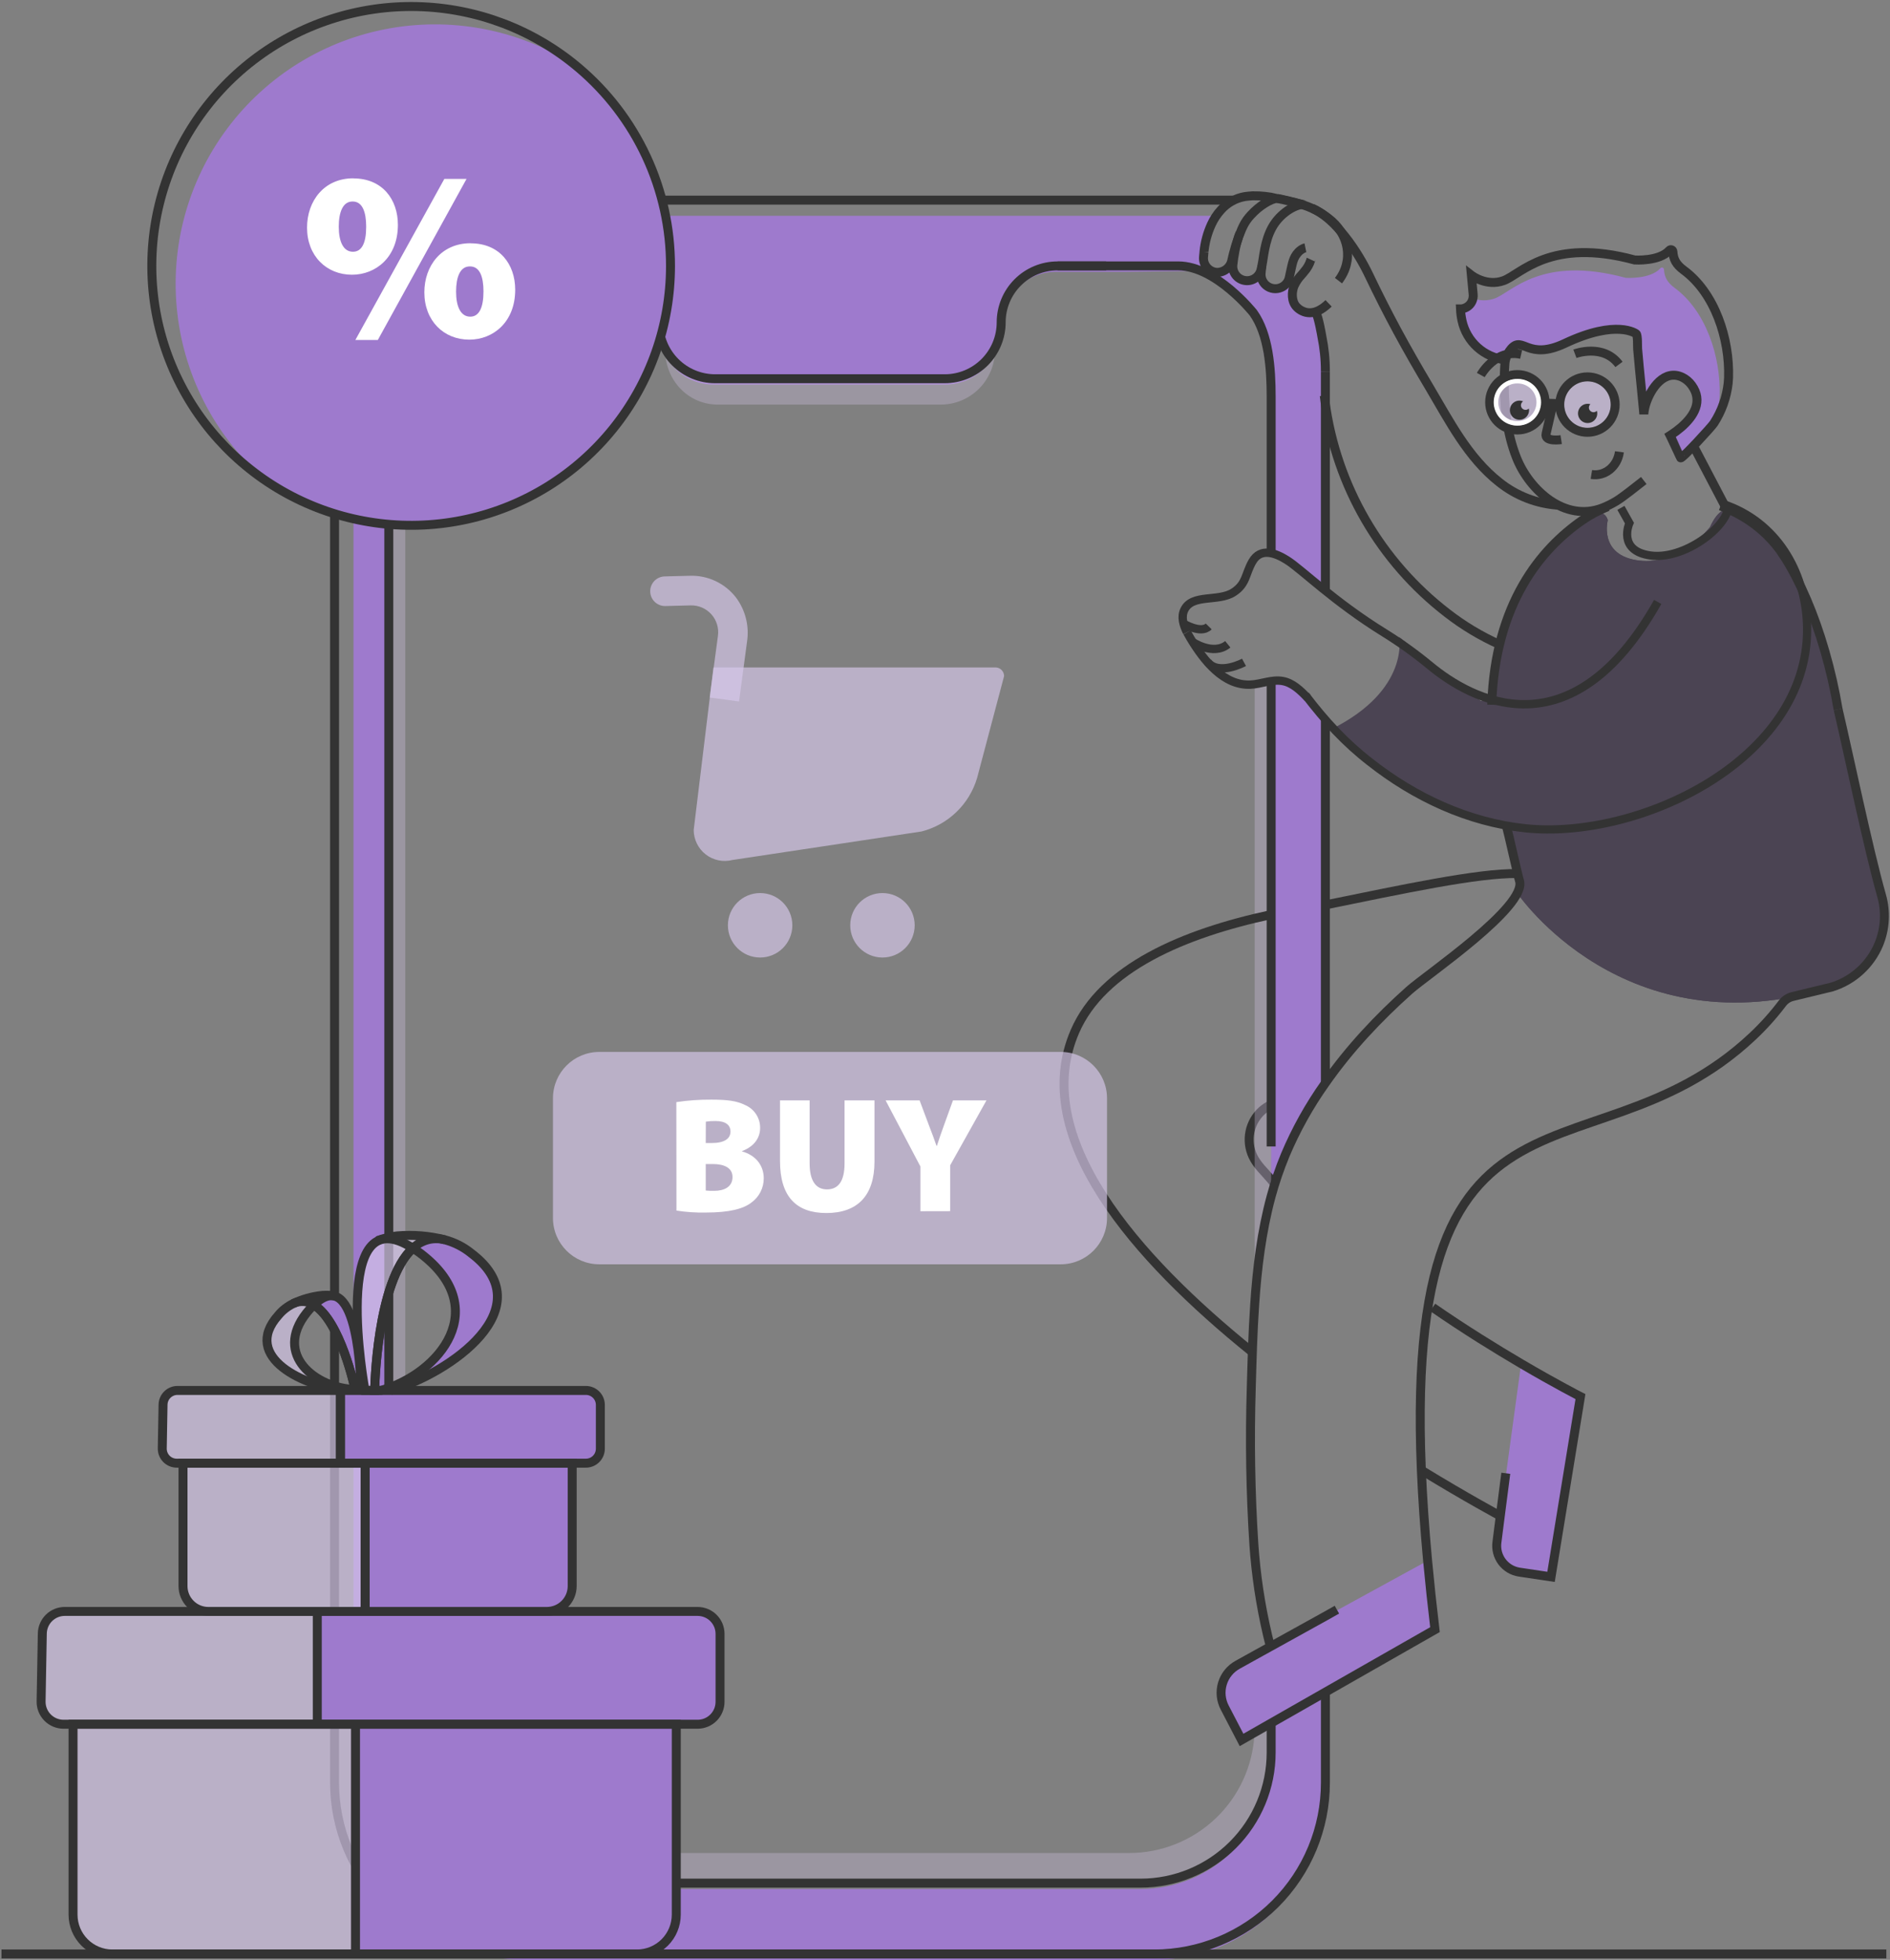 <svg width="871" height="903" viewBox="0 0 871 903" fill="none" xmlns="http://www.w3.org/2000/svg">
<rect x="0" y="0" width="871" height="903" fill="#808080" stroke="none"/>
<path d="M583.202 158.94C589.363 154.965 596.521 152.813 603.852 152.73C605.122 152.73 606.362 152.8 607.582 152.91C607.062 150.73 606.412 148.17 605.582 145.39C602.954 144.072 600.67 142.159 598.911 139.804C597.153 137.448 595.968 134.714 595.452 131.82C594.511 131.983 593.557 132.067 592.602 132.07C589.196 132.081 585.86 131.102 583.002 129.25C582.301 129.098 581.61 128.904 580.932 128.67C580.037 128.828 579.131 128.912 578.222 128.92C573.598 128.946 569.15 127.15 565.842 123.92L557.172 126.92C557.172 126.92 579.412 138.14 583.202 158.94Z" fill="#9E7ACD"/>
<path d="M585.79 810.21C585.785 826.159 579.447 841.454 568.17 852.733C556.893 864.012 541.6 870.352 525.65 870.36H239.35C223.399 870.354 208.103 864.016 196.824 852.736C185.544 841.457 179.205 826.161 179.2 810.21V185.46C179.195 177.557 180.747 169.73 183.767 162.427C186.787 155.125 191.217 148.488 196.803 142.898C202.389 137.307 209.021 132.872 216.322 129.846C223.622 126.819 231.447 125.261 239.35 125.26H277.61C284.495 125.262 291.098 127.995 295.97 132.86C300.437 137.298 303.114 143.224 303.49 149.51C303.546 150.031 303.573 150.555 303.57 151.08C303.57 151.53 303.57 151.97 303.57 152.41C303.756 156.223 304.744 159.954 306.47 163.36C306.52 163.44 306.55 163.55 306.6 163.63C308.692 167.728 311.878 171.165 315.806 173.561C319.734 175.957 324.249 177.216 328.85 177.2H435.42C438.836 177.205 442.218 176.535 445.374 175.229C448.53 173.923 451.397 172.007 453.81 169.59C455.655 167.747 457.197 165.624 458.38 163.3C458.43 163.257 458.468 163.202 458.49 163.14C460.247 159.808 461.228 156.123 461.36 152.36C461.36 152.03 461.36 151.73 461.36 151.36C461.44 137.05 472.36 125.23 486.69 125.23H519L553 124.81C553.69 118.31 556.46 111.47 559.32 105.43C560.273 103.339 561.401 101.332 562.69 99.43H241.8C231.44 99.428 221.181 101.468 211.609 105.432C202.037 109.396 193.339 115.207 186.014 122.533C178.688 129.859 172.877 138.556 168.913 148.128C164.949 157.7 162.909 167.959 162.91 178.32V824.11C162.908 834.47 164.946 844.73 168.91 854.303C172.874 863.875 178.684 872.573 186.011 879.899C193.337 887.225 202.035 893.036 211.607 897C221.18 900.964 231.439 903.002 241.8 903H531.9C542.261 903.001 552.521 900.961 562.093 896.997C571.666 893.033 580.364 887.223 587.69 879.897C595.017 872.571 600.829 863.874 604.794 854.302C608.759 844.73 610.8 834.471 610.8 824.11V779.64L585.8 793.89L585.79 810.21Z" fill="#9E7ACD"/>
<path d="M594.509 315.17C591.509 312.08 588.609 316.88 585.789 313.6V551.23C587.551 544.741 589.726 538.371 592.299 532.16C592.879 530.8 593.459 529.43 594.059 528.08C595.329 525.29 596.659 522.54 598.059 519.81C598.439 519.03 598.829 518.29 599.239 517.55C599.649 516.81 600.149 515.86 600.619 515.06C601.419 513.6 602.279 512.14 603.159 510.71C603.759 509.63 604.429 508.59 605.089 507.54C605.579 506.71 606.089 505.91 606.629 505.14C607.209 504.2 607.839 503.27 608.449 502.36C609.199 501.23 609.989 500.1 610.769 498.99V329.72C607.769 327.38 604.769 324.92 601.949 322.39C599.379 320.07 596.899 317.67 594.509 315.17Z" fill="#9E7ACD"/>
<path d="M608.41 150C604.95 154.36 600.66 150.7 595.08 150.7C590 150.7 587.08 158.92 583.86 155.61C584.04 156.05 582.23 162.61 582.38 163.05C582.87 164.37 583.31 165.75 583.7 167.13V167.18C584.2 168.95 584.58 170.71 584.91 172.53C584.99 172.94 585.08 173.39 585.13 173.83C585.27 174.76 585.41 175.73 585.49 176.69C585.599 177.58 585.662 178.474 585.68 179.37C585.77 180.37 585.79 181.46 585.79 182.54V252.54C586.607 253.222 587.286 254.053 587.79 254.99C591.79 262.29 595.62 256.82 599.9 263.99C602.18 267.69 606.9 270.58 609.32 267.9C610.21 266.9 610.76 262.62 610.76 261.02V176.44C610.759 172.424 610.461 168.413 609.87 164.44C609.69 162.93 608.73 151.53 608.41 150Z" fill="#9E7ACD"/>
<path d="M303.602 149.71C305.412 153.079 306.406 156.826 306.502 160.65C304.777 157.248 303.789 153.52 303.602 149.71Z" fill="#9E7ACD"/>
<path d="M461.358 149.65C461.226 153.414 460.245 157.099 458.488 160.43C458.681 156.676 459.659 153.004 461.358 149.65Z" fill="#9E7ACD"/>
<path d="M844.191 454.76C748.651 484.59 699.261 411.53 699.261 411.53C702.871 406.18 697.411 396.12 697.411 396.12L694.091 379.12C651.881 377.05 613.691 335.91 613.691 335.91C668.301 326.23 644.761 293.52 644.761 293.52L682.411 323L686.491 322.64C686.991 271.64 719.101 247.82 729.161 239.75C739.221 231.68 740.941 239.69 740.941 239.69C740.941 239.69 736.521 256.01 755.381 258.27C774.241 260.53 788.051 242.86 788.051 242.86C794.521 228.36 801.971 237.35 801.971 237.35C834.301 254.55 840.151 297.11 847.091 326.85C851.881 347.23 861.001 391.15 867.091 412.55C869.222 419.956 868.795 427.865 865.881 435C863.938 439.684 860.988 443.882 857.239 447.297C853.49 450.712 849.036 453.26 844.191 454.76Z" fill="#4B4453"/>
<path d="M844.191 454.76C748.651 484.59 699.261 411.53 699.261 411.53C702.871 406.18 697.411 396.12 697.411 396.12L694.091 379.12C651.881 377.05 613.691 335.91 613.691 335.91C649.871 317.82 644.761 293.52 644.761 293.52L682.411 323L686.491 322.64C686.991 271.64 719.101 247.82 729.161 239.75C739.221 231.68 740.941 239.69 740.941 239.69C740.941 239.69 736.521 256.01 755.381 258.27C774.241 260.53 788.051 242.86 788.051 242.86C794.521 228.36 801.971 237.35 801.971 237.35C834.301 254.55 840.151 297.11 847.091 326.85C851.881 347.23 861.001 391.15 867.091 412.55C869.222 419.956 868.795 427.865 865.881 435C863.938 439.684 860.988 443.882 857.239 447.297C853.49 450.712 849.036 453.26 844.191 454.76Z" fill="#4B4453"/>
<path d="M731.58 197.22C737.55 197.22 742.39 192.38 742.39 186.41C742.39 180.439 737.55 175.6 731.58 175.6C725.609 175.6 720.77 180.439 720.77 186.41C720.77 192.38 725.609 197.22 731.58 197.22Z" fill="#D7C8EA" fill-opacity="0.67"/>
<path d="M746.309 208.18C745.369 215.1 739.499 219.62 733.379 218.62" stroke="#333333" stroke-width="4.13" stroke-miterlimit="10"/>
<path d="M673.852 147.9C674.88 152.604 677.358 156.866 680.937 160.086C684.516 163.307 689.016 165.323 693.802 165.85C694.241 163.927 695.14 162.139 696.422 160.64C701.882 154.43 703.952 166.31 721.232 158.16C745.232 146.83 754.062 153.77 754.062 153.77C754.842 154.38 754.642 159.84 754.732 160.77C755.252 166.42 755.732 172.05 756.322 177.7C756.662 181.14 756.992 184.56 757.322 187.98C757.657 187.41 758.024 186.859 758.422 186.33C760.742 178.72 767.192 169.81 775.422 173.87C777.094 174.722 778.541 175.959 779.642 177.48C785.012 184.84 780.642 191.76 774.812 196.83C773.332 198.41 771.686 199.825 769.902 201.05C770.812 203.05 774.542 210.91 774.542 210.94C774.922 211.74 788.792 196.66 789.832 195.01C791.427 190.943 792.323 186.636 792.482 182.27C793.062 164.33 786.172 143.27 771.832 132.71C768.282 130.09 767.042 127.61 766.832 124.14C766.82 123.953 766.753 123.774 766.638 123.626C766.523 123.478 766.366 123.368 766.188 123.311C766.009 123.254 765.818 123.252 765.638 123.305C765.459 123.358 765.3 123.465 765.182 123.61C760.522 128.77 749.252 128.02 749.252 128.02C710.252 117.44 696.792 134.58 688.852 137.51C685.618 138.664 682.085 138.664 678.852 137.51C678.64 138.587 678.138 139.585 677.399 140.396C676.661 141.207 675.714 141.8 674.662 142.11L674.832 143.93C674.975 145.327 674.628 146.73 673.852 147.9Z" fill="#9E7ACD"/>
<path d="M757.529 221.39C754.959 223.39 747.779 229.15 744.909 230.86C742.803 232.132 740.592 233.219 738.299 234.11C721.039 240.62 704.859 225.82 698.929 211.01C694.049 198.8 692.929 185.16 693.279 172.12C693.339 170.77 693.389 169.39 693.499 168.01C693.484 167.927 693.484 167.842 693.499 167.76C693.551 167.131 693.645 166.506 693.779 165.89C694.213 163.965 695.113 162.176 696.399 160.68C701.849 154.48 703.919 166.36 721.199 158.2C745.199 146.87 754.039 153.81 754.039 153.81C754.809 154.42 754.609 159.88 754.699 160.81C755.219 166.47 755.699 172.09 756.299 177.74C756.629 181.19 756.959 184.6 757.299 188.02C757.379 188.96 757.469 189.87 757.549 190.8C757.67 189.287 757.955 187.791 758.399 186.34C760.719 178.73 767.169 169.83 775.399 173.88C777.071 174.732 778.518 175.969 779.619 177.49C784.989 184.85 780.619 191.77 774.789 196.84C773.308 198.109 771.745 199.278 770.109 200.34L769.669 200.62L769.889 201.06C770.799 203.06 774.519 210.93 774.519 210.95C774.899 211.75 788.769 196.68 789.819 195.02C793.431 189.444 795.694 183.103 796.429 176.5C796.519 175.67 796.569 174.87 796.599 174.04C797.179 156.1 790.289 135.04 775.949 124.48C772.389 121.86 771.149 119.38 770.949 115.91C770.937 115.723 770.87 115.544 770.755 115.396C770.64 115.248 770.483 115.138 770.305 115.081C770.126 115.023 769.935 115.021 769.755 115.075C769.576 115.128 769.417 115.234 769.299 115.38C764.639 120.54 753.359 119.79 753.359 119.79C714.409 109.21 700.899 126.35 692.969 129.28C685.039 132.21 678.079 126.8 678.079 126.8L678.909 135.67C678.964 136.278 678.927 136.892 678.799 137.49C678.587 138.566 678.085 139.564 677.346 140.375C676.608 141.186 675.661 141.779 674.609 142.09C674.21 142.235 673.792 142.319 673.369 142.34H673.059C673.134 144.187 673.375 146.025 673.779 147.83C674.81 152.541 677.295 156.808 680.884 160.029C684.473 163.251 688.984 165.262 693.779 165.78" stroke="#333333" stroke-width="4.13" stroke-miterlimit="10"/>
<path d="M699.271 196.16C705.241 196.16 710.081 191.32 710.081 185.35C710.081 179.38 705.241 174.54 699.271 174.54C693.301 174.54 688.461 179.38 688.461 185.35C688.461 191.32 693.301 196.16 699.271 196.16Z" fill="#D7C8EA" fill-opacity="0.67"/>
<path d="M736.091 190.45C736.097 191.329 735.841 192.191 735.357 192.925C734.873 193.659 734.182 194.233 733.371 194.573C732.56 194.914 731.666 195.006 730.803 194.838C729.94 194.67 729.146 194.25 728.522 193.63C727.898 193.01 727.472 192.219 727.298 191.357C727.125 190.495 727.211 189.601 727.546 188.788C727.881 187.975 728.45 187.28 729.181 186.79C729.912 186.301 730.771 186.04 731.651 186.04C732.082 186.031 732.511 186.095 732.921 186.23C732.707 186.433 732.537 186.676 732.418 186.946C732.3 187.215 732.236 187.506 732.231 187.8C732.236 188.367 732.465 188.908 732.868 189.307C733.27 189.706 733.814 189.93 734.381 189.93C734.667 189.929 734.949 189.869 735.211 189.753C735.472 189.638 735.707 189.47 735.901 189.26C736.031 189.643 736.095 190.045 736.091 190.45Z" fill="#333333"/>
<path d="M704.66 189C704.658 189.874 704.398 190.727 703.911 191.452C703.425 192.178 702.734 192.743 701.927 193.076C701.12 193.409 700.232 193.496 699.376 193.325C698.519 193.154 697.732 192.733 697.115 192.116C696.497 191.498 696.077 190.712 695.906 189.855C695.735 188.999 695.822 188.111 696.155 187.304C696.488 186.496 697.053 185.806 697.778 185.319C698.504 184.833 699.357 184.572 700.23 184.57C700.807 184.567 701.378 184.679 701.91 184.9C701.609 185.101 701.361 185.371 701.187 185.688C701.012 186.004 700.918 186.359 700.91 186.72C700.912 187.001 700.968 187.278 701.077 187.537C701.186 187.796 701.345 188.03 701.545 188.227C701.744 188.424 701.981 188.58 702.241 188.685C702.501 188.79 702.78 188.843 703.06 188.84C703.337 188.844 703.611 188.792 703.867 188.687C704.123 188.582 704.356 188.427 704.55 188.23C704.618 188.482 704.655 188.74 704.66 189Z" fill="#333333"/>
<path d="M715.628 186.24C715.628 186.24 712.859 198.55 712.529 199.79C711.529 203.79 719.468 202.55 719.468 202.55" stroke="#333333" stroke-width="4.13" stroke-miterlimit="10"/>
<path d="M725.789 163C725.789 163 738.839 158.11 746.099 167.91" stroke="#333333" stroke-width="4.13" stroke-miterlimit="10"/>
<path d="M682.41 172.79C682.41 172.79 689.13 160.58 701.01 163.29" stroke="#333333" stroke-width="4.13" stroke-miterlimit="10"/>
<path d="M731.579 199.18C738.631 199.18 744.349 193.462 744.349 186.41C744.349 179.357 738.631 173.64 731.579 173.64C724.526 173.64 718.809 179.357 718.809 186.41C718.809 193.462 724.526 199.18 731.579 199.18Z" stroke="#333333" stroke-width="4.13" stroke-miterlimit="10"/>
<path d="M699.27 198.12C706.323 198.12 712.04 192.403 712.04 185.35C712.04 178.297 706.323 172.58 699.27 172.58C692.217 172.58 686.5 178.297 686.5 185.35C686.5 192.403 692.217 198.12 699.27 198.12Z" stroke="#333333" stroke-width="4.13" stroke-miterlimit="10"/>
<path d="M699.26 176.67H699.55C701.849 176.707 704.04 177.656 705.639 179.308C707.239 180.961 708.117 183.181 708.08 185.48C708.043 187.779 707.094 189.97 705.441 191.57C703.789 193.169 701.569 194.047 699.27 194.01H699C696.7 193.973 694.51 193.024 692.91 191.372C691.31 189.719 690.433 187.499 690.47 185.2C690.507 182.901 691.456 180.71 693.108 179.11C694.76 177.511 696.98 176.633 699.28 176.67H699.26ZM699.28 174.6C696.431 174.554 693.681 175.641 691.634 177.622C689.587 179.603 688.411 182.317 688.365 185.165C688.318 188.013 689.405 190.764 691.387 192.811C693.368 194.858 696.081 196.034 698.93 196.08H699.29C702.138 196.126 704.888 195.039 706.935 193.058C708.982 191.077 710.158 188.363 710.205 185.515C710.251 182.667 709.164 179.916 707.183 177.869C705.201 175.823 702.488 174.646 699.64 174.6H699.28Z" fill="white"/>
<path d="M718.811 185.99L712.031 185.77" stroke="#333333" stroke-width="4.13" stroke-miterlimit="10"/>
<path d="M728.392 643.49L714.832 726.55L700.142 724.35C696.961 723.849 694.104 722.116 692.19 719.527C690.276 716.937 689.457 713.698 689.912 710.51L691.002 701.6L701.002 628.3C717.282 637.84 728.392 643.49 728.392 643.49Z" fill="#9E7ACD"/>
<path d="M661.299 750.84L610.799 779.84L585.799 794.23L578.139 798.64C578.154 798.494 578.154 798.346 578.139 798.2L572.139 801.62L564.419 786.79C562.615 783.366 562.233 779.37 563.354 775.666C564.475 771.962 567.009 768.849 570.409 767L657.909 719.09L657.989 719.89L661.299 750.84Z" fill="#9E7ACD"/>
<path d="M587.448 545.58C586.898 544.84 586.348 544.12 585.788 543.49C582.618 539.68 579.508 537.12 577.408 532.79C575.734 529.265 575.251 525.291 576.032 521.467C576.813 517.643 578.816 514.177 581.738 511.59C582.947 510.548 584.293 509.676 585.738 509" stroke="#333333" stroke-width="4.13" stroke-miterlimit="10"/>
<path d="M693.938 678.81L690.998 701.58L689.868 710.49C689.414 713.678 690.232 716.917 692.147 719.507C694.061 722.097 696.917 723.829 700.098 724.33L714.788 726.53L728.348 643.47C728.348 643.47 717.238 637.82 700.978 628.26C689.348 621.42 674.978 612.57 660.238 602.37" stroke="#333333" stroke-width="4.13" stroke-miterlimit="10"/>
<path d="M691.441 698.48C691.441 698.48 675.581 689.93 655.441 677.62" stroke="#333333" stroke-width="4.13" stroke-miterlimit="10"/>
<g opacity="0.68">
<path opacity="0.68" d="M585.791 314.87V551.23C581.411 567.41 579.321 584.23 578.211 601.15V315.47C580.671 318.67 583.201 311.81 585.791 314.87Z" fill="#D7C8EA" fill-opacity="0.67"/>
<path opacity="0.68" d="M585.789 793.89V807.48C585.784 823.43 579.446 838.725 568.169 850.003C556.892 861.282 541.599 867.622 525.649 867.63H239.349C223.398 867.625 208.102 861.286 196.823 850.007C185.543 838.728 179.205 823.431 179.199 807.48V182.73C179.194 174.827 180.746 167.001 183.766 159.698C186.787 152.395 191.216 145.759 196.802 140.168C202.388 134.578 209.02 130.143 216.321 127.116C223.621 124.09 231.446 122.532 239.349 122.53H277.609C279.365 122.535 281.117 122.71 282.839 123.05C283.991 123.292 285.127 123.606 286.239 123.99C286.729 124.18 287.239 124.37 287.699 124.57C288.479 124.894 289.24 125.262 289.979 125.67C290.868 126.15 291.726 126.684 292.549 127.27C293.099 127.65 293.619 128.04 294.119 128.45C294.619 128.86 295.389 129.56 295.969 130.13L299.969 135.29C300.336 135.905 300.67 136.54 300.969 137.19L302.429 140.88C302.629 141.55 302.819 142.21 302.959 142.88L303.319 144.97C303.369 145.25 303.399 145.55 303.429 145.83C303.439 145.967 303.439 146.104 303.429 146.24C303.489 146.9 303.539 147.54 303.539 148.24V148.51C303.539 148.93 303.539 149.31 303.539 149.7C303.513 149.637 303.476 149.58 303.429 149.53C302.301 147.391 300.851 145.438 299.129 143.74C294.444 139.051 288.088 136.414 281.459 136.41H244.669C237.059 136.414 229.524 137.918 222.495 140.835C215.466 143.753 209.081 148.027 203.705 153.414C198.328 158.8 194.066 165.193 191.162 172.228C188.258 179.262 186.769 186.8 186.779 194.41V795.85C186.779 811.206 192.877 825.934 203.733 836.795C214.589 847.657 229.313 853.762 244.669 853.77H520.329C535.193 853.767 549.486 848.046 560.247 837.792C571.007 827.538 577.41 813.537 578.129 798.69C578.144 798.544 578.144 798.397 578.129 798.25L585.789 793.89Z" fill="#D7C8EA" fill-opacity="0.67"/>
<path opacity="0.68" d="M458.491 160.431C458.491 160.811 458.491 161.171 458.491 161.561C458.454 168.167 455.803 174.49 451.118 179.148C446.434 183.806 440.097 186.421 433.491 186.421H330.861C317.031 186.421 306.581 175.121 306.521 161.281C306.521 161.061 306.521 160.871 306.521 160.651C308.585 164.818 311.776 168.324 315.732 170.77C319.688 173.216 324.25 174.505 328.901 174.491H435.421C438.836 174.496 442.219 173.826 445.375 172.52C448.531 171.214 451.397 169.298 453.811 166.881C455.699 164.989 457.278 162.812 458.491 160.431Z" fill="#D7C8EA" fill-opacity="0.67"/>
</g>
<path d="M610.801 416.93C646.371 409.7 680.901 402.23 699.261 402.48" stroke="#333333" stroke-width="4.13" stroke-miterlimit="10"/>
<path d="M577.168 623C523.248 579.55 474.318 523.82 495.348 475.27C507.998 446 545.438 430.05 585.788 421.4" stroke="#333333" stroke-width="4.13" stroke-miterlimit="10"/>
<path d="M694.351 381.06C695.231 384.23 699.261 402.49 700.251 405.79C703.911 417.7 657.331 449.21 649.441 456.29C635.281 468.92 621.881 483.14 610.801 498.99C603.433 509.332 597.229 520.456 592.301 532.16C589.728 538.371 587.554 544.741 585.791 551.23C581.411 567.41 579.321 584.23 578.211 601.15C577.331 613.97 577.001 626.84 576.641 639.41C575.901 663.53 576.281 687.79 577.861 711.83C577.971 713.35 578.081 714.83 578.211 716.35C579.458 730.627 581.876 744.778 585.441 758.66V758.75" stroke="#333333" stroke-width="4.13" stroke-miterlimit="10"/>
<path d="M687.461 324.72C688.971 277.89 710.231 252.89 729.161 239.72C732.844 237.196 736.795 235.086 740.941 233.43" stroke="#333333" stroke-width="4.13" stroke-miterlimit="10"/>
<path d="M792.898 233.12C793.778 233.45 794.628 233.81 795.488 234.17L796.428 234.58C798.504 235.486 800.527 236.507 802.488 237.64C809.255 241.498 815.166 246.693 819.858 252.91C820.039 253.086 820.188 253.293 820.298 253.52C821.118 254.68 821.918 255.86 822.698 257.08C829.618 268.08 836.068 282.93 840.998 300.08C843.54 308.879 845.574 317.817 847.088 326.85" stroke="#333333" stroke-width="4.13" stroke-miterlimit="10"/>
<path d="M847.09 326.84C851.88 347.22 861.01 391.15 867.09 412.54C869.222 419.95 868.796 427.862 865.88 435C863.937 439.684 860.986 443.882 857.237 447.297C853.489 450.713 849.034 453.26 844.19 454.76L826.1 459.14C824.207 459.607 822.535 460.717 821.37 462.28C817.265 467.705 812.712 472.776 807.76 477.44C729.5 551.12 635.33 474.85 657.91 719.11L657.99 719.91C658.903 729.69 660.006 740 661.3 750.84L610.8 779.64L585.8 793.89L578.17 798.25L572.17 801.67L564.45 786.84C562.629 783.415 562.233 779.409 563.349 775.694C564.465 771.979 567.002 768.854 570.41 767L578.21 762.67L585.44 758.67L585.79 758.48L610.79 744.64L616.11 741.64" stroke="#333333" stroke-width="4.13" stroke-miterlimit="10"/>
<path d="M610.81 779.64V821.37C610.807 842.299 602.491 862.37 587.691 877.168C572.891 891.967 552.819 900.28 531.89 900.28H233.1C222.736 900.281 212.474 898.241 202.899 894.276C193.324 890.311 184.624 884.499 177.295 877.171C169.967 869.844 164.154 861.144 160.187 851.57C156.221 841.995 154.18 831.733 154.18 821.37V171.12C154.18 160.756 156.221 150.495 160.187 140.92C164.154 131.346 169.967 122.646 177.295 115.319C184.624 107.991 193.324 102.179 202.899 98.214C212.474 94.249 222.736 92.209 233.1 92.21H568.19" stroke="#333333" stroke-width="4.13" stroke-miterlimit="10"/>
<path d="M610.799 171.12C610.805 165.705 610.259 160.304 609.169 155C609.169 155 607.709 146.17 606.309 143.72" stroke="#333333" stroke-width="4.13" stroke-miterlimit="10"/>
<path d="M610.801 498.96V416.95V331.42" stroke="#333333" stroke-width="4.13" stroke-miterlimit="10"/>
<path d="M610.801 171.13V217.4V272.35" stroke="#333333" stroke-width="4.13" stroke-miterlimit="10"/>
<path d="M690.999 297V296.93C682.454 293.099 674.397 288.261 666.999 282.52C636.12 258.764 615.869 223.778 610.649 185.17C610.516 184.217 610.396 183.257 610.289 182.29" stroke="#333333" stroke-width="4.13" stroke-miterlimit="10"/>
<path d="M585.809 528.23V314.79" stroke="#333333" stroke-width="4.13" stroke-miterlimit="10"/>
<path d="M585.811 254.82V182.74C585.811 169.61 584.661 154.05 577.591 144.14C577.591 144.14 560.441 122.51 543.011 122.51H487.391" stroke="#333333" stroke-width="4.13" stroke-miterlimit="10"/>
<path d="M509.8 122.51H487.39C480.494 122.51 473.881 125.249 469.005 130.125C464.129 135.001 461.39 141.614 461.39 148.51C461.39 155.405 458.65 162.019 453.774 166.895C448.899 171.77 442.285 174.51 435.39 174.51H329.57C322.674 174.51 316.061 171.77 311.185 166.895C306.309 162.019 303.57 155.405 303.57 148.51C303.57 141.614 300.83 135.001 295.954 130.125C291.079 125.249 284.465 122.51 277.57 122.51H239.35C223.384 122.52 208.077 128.871 196.794 140.166C185.51 151.461 179.174 166.775 179.18 182.74V807.48C179.188 823.434 185.53 838.733 196.812 850.014C208.095 861.295 223.395 867.634 239.35 867.64H525.64C541.594 867.634 556.894 861.295 568.177 850.014C579.46 838.733 585.802 823.434 585.81 807.48V793.9" stroke="#333333" stroke-width="4.13" stroke-miterlimit="10"/>
<path d="M604.648 95.92C615.538 100.58 625.708 115.99 630.648 126.3C639.808 145.43 647.798 160.07 658.648 178.3C667.938 193.93 676.458 210.86 691.068 222.3C698.801 228.443 708.216 232.093 718.068 232.77" stroke="#333333" stroke-width="4.13" stroke-miterlimit="10"/>
<path d="M308.999 122.53C308.99 144.126 303.131 165.316 292.045 183.85C280.959 202.383 265.059 217.567 246.036 227.789C227.012 238.011 205.575 242.89 184.001 241.905C162.427 240.921 141.523 234.111 123.509 222.2C100.164 202.554 85.216 174.724 81.729 144.412C78.242 114.1 86.479 83.603 104.753 59.169C123.027 34.735 149.954 18.215 180.015 12.994C210.077 7.774 240.997 14.248 266.439 31.09C279.784 42.296 290.51 56.29 297.863 72.088C305.216 87.886 309.017 105.104 308.999 122.53Z" fill="#9E7ACD"/>
<path d="M296 123C295.995 142.128 290.809 160.898 280.991 177.314C271.174 193.731 257.093 207.181 240.244 216.236C223.395 225.292 204.408 229.613 185.299 228.742C166.191 227.871 147.676 221.84 131.72 211.29C111.096 193.875 97.903 169.241 94.838 142.422C91.772 115.604 99.066 88.628 115.229 67.008C131.391 45.389 155.201 30.76 181.791 26.111C208.381 21.463 235.742 27.146 258.28 42C270.103 51.926 279.607 64.322 286.124 78.316C292.641 92.311 296.012 107.563 296 123Z" fill="#9E7ACD"/>
<path d="M424.671 383.1L337.551 396.23C335.438 396.771 333.229 396.822 331.094 396.379C328.958 395.935 326.951 395.01 325.228 393.672C323.505 392.335 322.11 390.621 321.151 388.662C320.191 386.703 319.692 384.551 319.691 382.37L328.801 307.51H458.731C459.792 307.51 460.81 307.931 461.56 308.681C462.31 309.431 462.731 310.449 462.731 311.51L450.301 358.41C448.535 364.393 445.244 369.815 440.751 374.143C436.258 378.472 430.717 381.558 424.671 383.1Z" fill="#D7C8EA" fill-opacity="0.67"/>
<path d="M350.299 441.17C358.501 441.17 365.149 434.521 365.149 426.32C365.149 418.118 358.501 411.47 350.299 411.47C342.098 411.47 335.449 418.118 335.449 426.32C335.449 434.521 342.098 441.17 350.299 441.17Z" fill="#D7C8EA" fill-opacity="0.67"/>
<path d="M406.678 441.17C414.88 441.17 421.528 434.521 421.528 426.32C421.528 418.118 414.88 411.47 406.678 411.47C398.477 411.47 391.828 418.118 391.828 426.32C391.828 434.521 398.477 441.17 406.678 441.17Z" fill="#D7C8EA" fill-opacity="0.67"/>
<path d="M340.591 323.2L327.061 321.39L330.861 292.93C331.102 291.158 330.955 289.355 330.431 287.646C329.906 285.936 329.016 284.361 327.822 283.029C326.628 281.698 325.16 280.641 323.517 279.934C321.875 279.226 320.099 278.884 318.311 278.93L306.651 279.23C304.841 279.276 303.087 278.601 301.774 277.354C300.462 276.107 299.698 274.39 299.651 272.58C299.627 271.685 299.78 270.793 300.1 269.956C300.421 269.12 300.904 268.355 301.52 267.705C302.137 267.054 302.876 266.532 303.694 266.168C304.513 265.803 305.395 265.604 306.291 265.58L317.961 265.28C322.034 265.152 326.079 265.991 329.764 267.729C333.45 269.468 336.67 272.056 339.161 275.28C341.319 278.159 342.882 281.438 343.759 284.927C344.636 288.415 344.81 292.044 344.271 295.6L340.591 323.2Z" fill="#D7C8EA" fill-opacity="0.67"/>
<path d="M488.808 484.67H276.188C264.391 484.67 254.828 494.233 254.828 506.03V561.16C254.828 572.957 264.391 582.52 276.188 582.52H488.808C500.605 582.52 510.168 572.957 510.168 561.16V506.03C510.168 494.233 500.605 484.67 488.808 484.67Z" fill="#D7C8EA" fill-opacity="0.67"/>
<path d="M175.23 640.63C202.83 632.63 226.51 602.42 193.37 577.42C192.16 576.54 191.03 575.74 189.95 575.1C191.768 573.321 193.998 572.02 196.441 571.313C198.884 570.606 201.464 570.516 203.95 571.05C204.03 571.05 204.14 571.05 204.22 571.11C204.393 571.129 204.561 571.173 204.72 571.24C208.33 572.07 212.36 574.03 216.85 577.42C249.94 602.42 204.18 634.87 175.23 640.63Z" fill="#9E7ACD"/>
<path d="M311.691 507.79C317.026 506.986 322.416 506.605 327.811 506.65C335.081 506.65 339.471 507.18 343.411 509.15C345.467 510.031 347.218 511.499 348.443 513.371C349.669 515.242 350.315 517.433 350.301 519.67C350.301 523.91 347.951 528.08 341.971 530.35V530.5C348.181 532.24 351.971 536.86 351.971 542.92C351.975 545.111 351.453 547.271 350.451 549.219C349.449 551.168 347.995 552.848 346.211 554.12C342.421 557 336.071 558.67 325.211 558.67C320.703 558.763 316.196 558.458 311.741 557.76L311.691 507.79ZM325.241 526.64H328.001C333.831 526.64 336.641 524.64 336.641 521.34C336.641 518.34 334.361 516.5 329.751 516.5C328.256 516.473 326.76 516.573 325.281 516.8L325.241 526.64ZM325.241 548.53C326.55 548.662 327.866 548.709 329.181 548.67C333.721 548.67 337.581 546.85 337.581 542.32C337.581 538 333.641 536.32 328.491 536.32H325.241V548.53Z" fill="white"/>
<path d="M373.111 507V536C373.111 543.72 375.771 548 381.111 548C386.451 548 389.211 544.06 389.211 536V507H403.001V535.2C403.001 550.95 395.121 558.89 380.811 558.89C366.881 558.89 359.461 551.25 359.461 534.89V507H373.111Z" fill="white"/>
<path d="M424.179 558.06V537.47L408.129 507H423.799L428.109 518.51C429.479 522.07 430.459 524.64 431.599 527.97H431.749C432.749 524.87 433.749 521.97 435.009 518.51L439.169 507H454.609L437.879 536.91V558.03L424.179 558.06Z" fill="white"/>
<path d="M204.002 571.05C201.515 570.515 198.935 570.606 196.492 571.312C194.049 572.019 191.819 573.32 190.002 575.1C173.162 590.24 172.392 640.63 172.392 640.63H167.922C167.922 640.63 157.122 581.97 173.132 572.15H173.192C173.462 572.04 174.602 571.54 176.192 570.99C176.192 570.99 176.272 570.99 176.302 570.99C178.375 570.275 180.516 569.775 182.692 569.5C189.832 568.858 197.029 569.382 204.002 571.05Z" fill="#D7C8EA" fill-opacity="0.67"/>
<path d="M309.001 122.53C308.998 149.742 299.71 176.139 282.671 197.356C265.632 218.573 241.862 233.341 215.292 239.218C188.722 245.094 160.942 241.728 136.544 229.676C112.147 217.623 92.593 197.606 81.114 172.933C69.636 148.26 66.92 120.409 73.417 93.983C79.914 67.558 95.234 44.141 116.844 27.603C138.454 11.065 165.061 2.397 192.266 3.031C219.471 3.665 245.645 13.563 266.461 31.09C279.788 42.309 290.501 56.307 297.85 72.102C305.198 87.898 309.004 105.109 309.001 122.53Z" stroke="#333333" stroke-width="4.13" stroke-miterlimit="10"/>
<path d="M146.229 742.46V794.46H29.229C27.854 794.462 26.493 794.189 25.226 793.658C23.958 793.127 22.809 792.348 21.846 791.368C20.883 790.387 20.126 789.224 19.618 787.947C19.11 786.67 18.862 785.304 18.889 783.93L19.469 752.64C19.518 749.932 20.63 747.351 22.564 745.455C24.498 743.558 27.1 742.497 29.809 742.5L146.229 742.46Z" fill="#D7C8EA" fill-opacity="0.67"/>
<path d="M331.84 752.79V784.08C331.84 786.822 330.751 789.452 328.812 791.391C326.873 793.331 324.243 794.42 321.5 794.42H146.23V742.42H321.5C322.861 742.42 324.208 742.688 325.464 743.21C326.721 743.731 327.862 744.496 328.823 745.459C329.783 746.422 330.544 747.566 331.062 748.824C331.58 750.082 331.844 751.43 331.84 752.79Z" fill="#9E7ACD"/>
<path d="M163.85 794.42V900.27H51.74C46.962 900.26 42.382 898.362 38.995 894.991C35.609 891.62 33.692 887.048 33.66 882.27V794.47L163.85 794.42Z" fill="#D7C8EA" fill-opacity="0.67"/>
<path d="M311.712 794.42V882.22C311.68 886.998 309.762 891.57 306.376 894.941C302.99 898.312 298.41 900.209 293.632 900.22H163.852V794.42H311.712Z" fill="#9E7ACD"/>
<path d="M162.88 82.2C176.17 82.2 183.37 91.84 183.37 103.58C183.37 118.53 173.18 126.58 162.22 126.58C150.47 126.58 141.5 117.94 141.5 104.87C141.5 92.58 149.37 82.16 162.77 82.16L162.88 82.2ZM162.44 92.84C157.9 92.84 156.12 97.93 156.12 104.47C156.12 111.33 158.23 115.99 162.66 115.99C166.66 115.99 168.75 112.11 168.75 104.47C168.75 97.82 167.09 92.84 162.55 92.84H162.44ZM163.77 156.64L204.77 82.43H215L174.12 156.64H163.77ZM216.94 112.11C230.23 112.11 237.43 121.74 237.43 133.49C237.43 148.44 227.24 156.49 216.27 156.49C204.53 156.49 195.56 147.85 195.56 134.67C195.56 122.48 203.42 112.07 216.83 112.07L216.94 112.11ZM216.49 122.75C211.95 122.75 210.18 127.84 210.18 134.38C210.18 141.24 212.29 145.9 216.72 145.9C220.72 145.9 222.81 141.9 222.81 134.26C222.81 127.62 221.15 122.75 216.61 122.75H216.49Z" fill="white"/>
<path d="M161.401 640.08C143.531 640.08 110.401 625.49 127.931 605.95C129.781 603.728 132.082 601.925 134.681 600.659L134.821 600.57H134.881C139.074 598.613 143.561 597.363 148.161 596.87C149.642 596.747 151.131 596.794 152.601 597.01C150.261 596.9 147.531 598.17 144.301 601.26C143.731 601.78 143.121 602.44 142.491 603.13C125.001 622.63 143.341 638.51 161.401 640.08Z" fill="#D7C8EA" fill-opacity="0.67"/>
<path d="M166.001 639.19L163.221 639.72C163.221 639.72 156.601 608.6 144.301 601.24C147.531 598.15 150.301 596.88 152.601 596.99C152.647 597.001 152.695 597.001 152.741 596.99L153.741 597.13L154.091 597.21C165.561 600.74 166.001 639.19 166.001 639.19Z" fill="#9E7ACD"/>
<path d="M163.839 742.45H29.839C27.128 742.45 24.525 743.514 22.591 745.415C20.657 747.315 19.546 749.899 19.499 752.61L18.939 783.9C18.914 785.274 19.163 786.639 19.671 787.916C20.179 789.192 20.937 790.354 21.9 791.335C22.862 792.315 24.011 793.094 25.278 793.625C26.545 794.157 27.905 794.43 29.279 794.43H321.489C322.848 794.43 324.193 794.162 325.448 793.642C326.704 793.122 327.844 792.359 328.804 791.398C329.765 790.437 330.526 789.296 331.045 788.04C331.564 786.785 331.831 785.439 331.829 784.08V752.79C331.829 750.048 330.74 747.418 328.801 745.479C326.862 743.54 324.232 742.45 321.489 742.45H128.059" stroke="#333333" stroke-width="4.13" stroke-miterlimit="10"/>
<path d="M293.63 900.28H51.73C46.941 900.264 42.352 898.354 38.967 894.966C35.581 891.579 33.673 886.989 33.66 882.2V794.43H311.66V882.2C311.644 886.981 309.741 891.563 306.365 894.949C302.988 898.335 298.412 900.251 293.63 900.28Z" stroke="#333333" stroke-width="4.13" stroke-miterlimit="10"/>
<path d="M276.668 647.3V667.48C276.668 669.249 275.966 670.945 274.715 672.196C273.464 673.447 271.767 674.15 269.998 674.15H156.898V640.63H269.998C271.767 640.63 273.464 641.333 274.715 642.583C275.966 643.834 276.668 645.531 276.668 647.3Z" fill="#9E7ACD"/>
<path d="M156.898 640.63V674.15H81.448C80.563 674.149 79.687 673.972 78.872 673.629C78.056 673.287 77.316 672.785 76.695 672.155C76.075 671.524 75.586 670.776 75.257 669.955C74.928 669.133 74.765 668.255 74.778 667.37L75.138 647.16C75.172 645.414 75.89 643.752 77.138 642.531C78.385 641.31 80.062 640.627 81.808 640.63H156.898Z" fill="#D7C8EA" fill-opacity="0.67"/>
<path d="M263.691 674.15V730.8C263.681 733.895 262.445 736.859 260.254 739.044C258.063 741.229 255.096 742.458 252.001 742.46H168.281V674.15H263.691Z" fill="#9E7ACD"/>
<path d="M168.28 674.15V742.46H96C92.91 742.452 89.949 741.221 87.764 739.036C85.579 736.852 84.348 733.89 84.34 730.8V674.15H168.28Z" fill="#D7C8EA" fill-opacity="0.67"/>
<path d="M146.219 742.45V794.43" stroke="#333333" stroke-width="4.13" stroke-miterlimit="10"/>
<path d="M163.84 794.43V900.28" stroke="#333333" stroke-width="4.13" stroke-miterlimit="10"/>
<path d="M276.668 647.3V667.48C276.668 669.249 275.966 670.945 274.715 672.196C273.464 673.447 271.767 674.15 269.998 674.15H156.898V640.63H269.998C271.767 640.63 273.464 641.333 274.715 642.583C275.966 643.834 276.668 645.531 276.668 647.3Z" stroke="#333333" stroke-width="4.13" stroke-miterlimit="10"/>
<path d="M156.898 640.63V674.15H81.448C80.563 674.149 79.687 673.972 78.872 673.629C78.056 673.287 77.316 672.785 76.695 672.155C76.075 671.524 75.586 670.776 75.257 669.955C74.928 669.133 74.765 668.255 74.778 667.37L75.138 647.16C75.172 645.414 75.89 643.752 77.138 642.531C78.385 641.31 80.062 640.627 81.808 640.63H156.898Z" stroke="#333333" stroke-width="4.13" stroke-miterlimit="10"/>
<path d="M263.691 674.15V730.8C263.681 733.895 262.445 736.859 260.254 739.044C258.063 741.229 255.096 742.458 252.001 742.46H168.281V674.15H263.691Z" stroke="#333333" stroke-width="4.13" stroke-miterlimit="10"/>
<path d="M168.28 674.15V742.46H96C92.91 742.452 89.949 741.221 87.764 739.036C85.579 736.852 84.348 733.89 84.34 730.8V674.15H168.28Z" stroke="#333333" stroke-width="4.13" stroke-miterlimit="10"/>
<path d="M180.059 640.62C207.709 632.62 250.259 602.43 217.179 577.43C213.616 574.536 209.482 572.427 205.049 571.24C204.89 571.171 204.721 571.13 204.549 571.12C202.026 570.528 199.394 570.584 196.899 571.284C194.404 571.983 192.126 573.303 190.279 575.12" stroke="#333333" stroke-width="4.13" stroke-miterlimit="10"/>
<path d="M190.279 575.1C173.429 590.25 172.669 640.62 172.669 640.62H168.189C168.189 640.62 151.519 550.16 190.279 575.1Z" stroke="#333333" stroke-width="4.13" stroke-miterlimit="10"/>
<path d="M175.572 640.62H172.672C172.672 640.62 173.432 590.25 190.282 575.1C191.457 575.818 192.595 576.596 193.692 577.43C226.832 602.43 203.162 632.67 175.572 640.62Z" stroke="#333333" stroke-width="4.13" stroke-miterlimit="10"/>
<path d="M173.891 571.62C176.82 570.558 179.859 569.827 182.951 569.44C190.349 568.799 197.803 569.404 205.001 571.23" stroke="#333333" stroke-width="4.13" stroke-miterlimit="10"/>
<path d="M159 640.62C140.89 639.06 110.83 625.48 128.3 605.96C130.155 603.73 132.463 601.92 135.07 600.65C135.159 600.588 135.257 600.541 135.36 600.51C136.851 599.837 138.488 599.55 140.119 599.678C141.75 599.806 143.322 600.343 144.69 601.24" stroke="#333333" stroke-width="4.13" stroke-miterlimit="10"/>
<path d="M144.641 601.24C156.941 608.58 163.531 639.73 163.531 639.73L166.311 639.18C166.311 639.18 165.641 581.06 144.641 601.24Z" stroke="#333333" stroke-width="4.13" stroke-miterlimit="10"/>
<path d="M161.729 640.08L163.529 639.73C163.529 639.73 156.939 608.58 144.639 601.24C144.059 601.76 143.449 602.41 142.809 603.1C125.309 622.63 143.659 638.5 161.729 640.08Z" stroke="#333333" stroke-width="4.13" stroke-miterlimit="10"/>
<path d="M154.39 597.09C152.442 596.786 150.466 596.702 148.5 596.84C143.825 597.342 139.268 598.627 135.02 600.64" stroke="#333333" stroke-width="4.13" stroke-miterlimit="10"/>
<path d="M746.998 234L750.908 241C750.908 241 745.188 253.72 760.518 255.92C775.848 258.12 796.028 243.05 796.578 233.1C820.128 242.2 832.578 265.1 832.798 289.62C833.198 350.32 755.098 387.12 702.908 381.62C676.678 378.87 651.908 367.3 631.228 350.97C628.468 348.83 625.818 346.58 623.228 344.26C617.987 339.481 613.076 334.352 608.528 328.91C606.175 326.11 603.882 323.246 601.648 320.32" stroke="#333333" stroke-width="3.77" stroke-miterlimit="10"/>
<path d="M780.469 205.52L795.489 234.17" stroke="#333333" stroke-width="4.13" stroke-miterlimit="10"/>
<path d="M0.691 900.27H869.311" stroke="#333333" stroke-width="4.13" stroke-miterlimit="10"/>
<path d="M599.998 94.21H599.868C595.028 95.03 589.208 99.34 586.188 104.92C582.728 111.23 582.328 118.92 581.588 122.18C581.508 122.55 581.428 122.91 581.388 123.24C581.303 123.519 581.236 123.802 581.188 124.09L581.058 124.58C580.596 126.159 579.56 127.508 578.154 128.362C576.748 129.217 575.074 129.516 573.46 129.201C571.845 128.885 570.406 127.978 569.426 126.657C568.445 125.336 567.993 123.697 568.158 122.06L568.438 119.78C568.528 118.96 568.648 118.19 568.808 117.42C569.132 115.186 569.624 112.98 570.278 110.82C570.366 110.481 570.473 110.147 570.598 109.82C570.719 109.304 570.883 108.799 571.088 108.31C571.184 108.048 571.295 107.79 571.418 107.54" stroke="#333333" stroke-width="4.13" stroke-miterlimit="10"/>
<path d="M612.281 139.76C609.254 142.66 606.361 144.106 603.601 144.1C602.431 144.101 601.275 143.838 600.221 143.33C599.23 142.885 598.336 142.25 597.591 141.46C595.091 138.89 595.191 134.58 596.381 131.69C597.242 129.814 598.408 128.094 599.831 126.6C600.281 126.09 600.721 125.6 601.111 125.07C602.427 123.571 603.421 121.818 604.031 119.92C604.031 119.81 604.031 119.71 604.081 119.6" stroke="#333333" stroke-width="4.13" stroke-miterlimit="10"/>
<path d="M588.539 91.41C590.409 91.76 592.209 92.19 594.049 92.61C595.889 93.03 597.929 93.61 599.849 94.21C604.248 95.511 608.368 97.616 611.999 100.42C621.859 107.71 623.929 120.14 616.819 129.31" stroke="#333333" stroke-width="4.13" stroke-miterlimit="10"/>
<path d="M581.591 122.18C581.591 122.27 581.591 122.35 581.541 122.46C581.516 122.796 581.469 123.13 581.401 123.46L581.181 125.74C581.051 126.972 581.27 128.216 581.815 129.329C582.359 130.441 583.206 131.378 584.258 132.032C585.31 132.685 586.525 133.029 587.764 133.023C589.003 133.018 590.215 132.663 591.261 132C592.014 131.534 592.663 130.916 593.165 130.186C593.668 129.457 594.014 128.631 594.181 127.76C594.371 126.91 594.531 125.99 594.751 125.12C595.551 121.74 595.851 118.72 598.371 116.12C599.081 115.385 599.926 114.794 600.861 114.38C601.096 114.279 601.341 114.202 601.591 114.15" stroke="#333333" stroke-width="4.13" stroke-miterlimit="10"/>
<path d="M554.86 116.2V115.94C555.288 111.615 556.43 107.391 558.24 103.44C559.36 100.97 560.862 98.692 562.69 96.69C565.555 93.459 569.434 91.301 573.69 90.57C574.92 90.39 576.13 90.27 577.37 90.21C581.108 90.157 584.839 90.56 588.48 91.41C585.48 91.64 580.34 94.85 576.63 98.89C575.145 100.421 573.904 102.171 572.95 104.08C572.48 105.08 571.95 106.18 571.58 107.24C571.2 108.1 570.87 108.97 570.58 109.82C569.71 112.28 568.96 114.71 568.39 116.95C568.13 117.95 567.89 118.95 567.7 119.85C567.39 121.517 566.478 123.011 565.137 124.049C563.797 125.088 562.121 125.597 560.43 125.48C558.709 125.279 557.136 124.407 556.054 123.053C554.972 121.699 554.467 119.973 554.65 118.25L554.85 116.2" stroke="#333333" stroke-width="4.13" stroke-miterlimit="10"/>
<path d="M546.998 291.31C545.298 287.9 544.198 284.16 545.838 280.9C549.548 273.5 561.478 277.42 568.458 272.9C574.458 269.05 573.848 264.48 577.128 258.78C580.958 252.11 587.858 254.78 593.128 258.1C599.858 262.31 614.558 277.1 638.128 291.67C645.46 296.228 652.476 301.276 659.128 306.78C677.658 322.05 723.818 348.51 763.948 277.33" stroke="#333333" stroke-width="3.84" stroke-miterlimit="10"/>
<path d="M602.619 321.51C599.329 318.16 595.749 314.62 591.129 313.78C586.199 312.87 581.279 315.2 576.289 315.44C563.999 316 554.879 304.55 548.549 294C548.029 293.15 547.549 292.24 547.039 291.33" stroke="#333333" stroke-width="3.84" stroke-miterlimit="10"/>
<path d="M573.301 305.18C573.301 305.18 561.551 311.49 556.551 305" stroke="#333333" stroke-width="3.84" stroke-miterlimit="10"/>
<path d="M549.578 295.77C549.578 295.77 559.128 302.27 565.828 296.85" stroke="#333333" stroke-width="3.84" stroke-miterlimit="10"/>
<path d="M545.148 287.18C545.148 287.18 553.458 292.27 557.028 288.62" stroke="#333333" stroke-width="3.84" stroke-miterlimit="10"/>
</svg>
